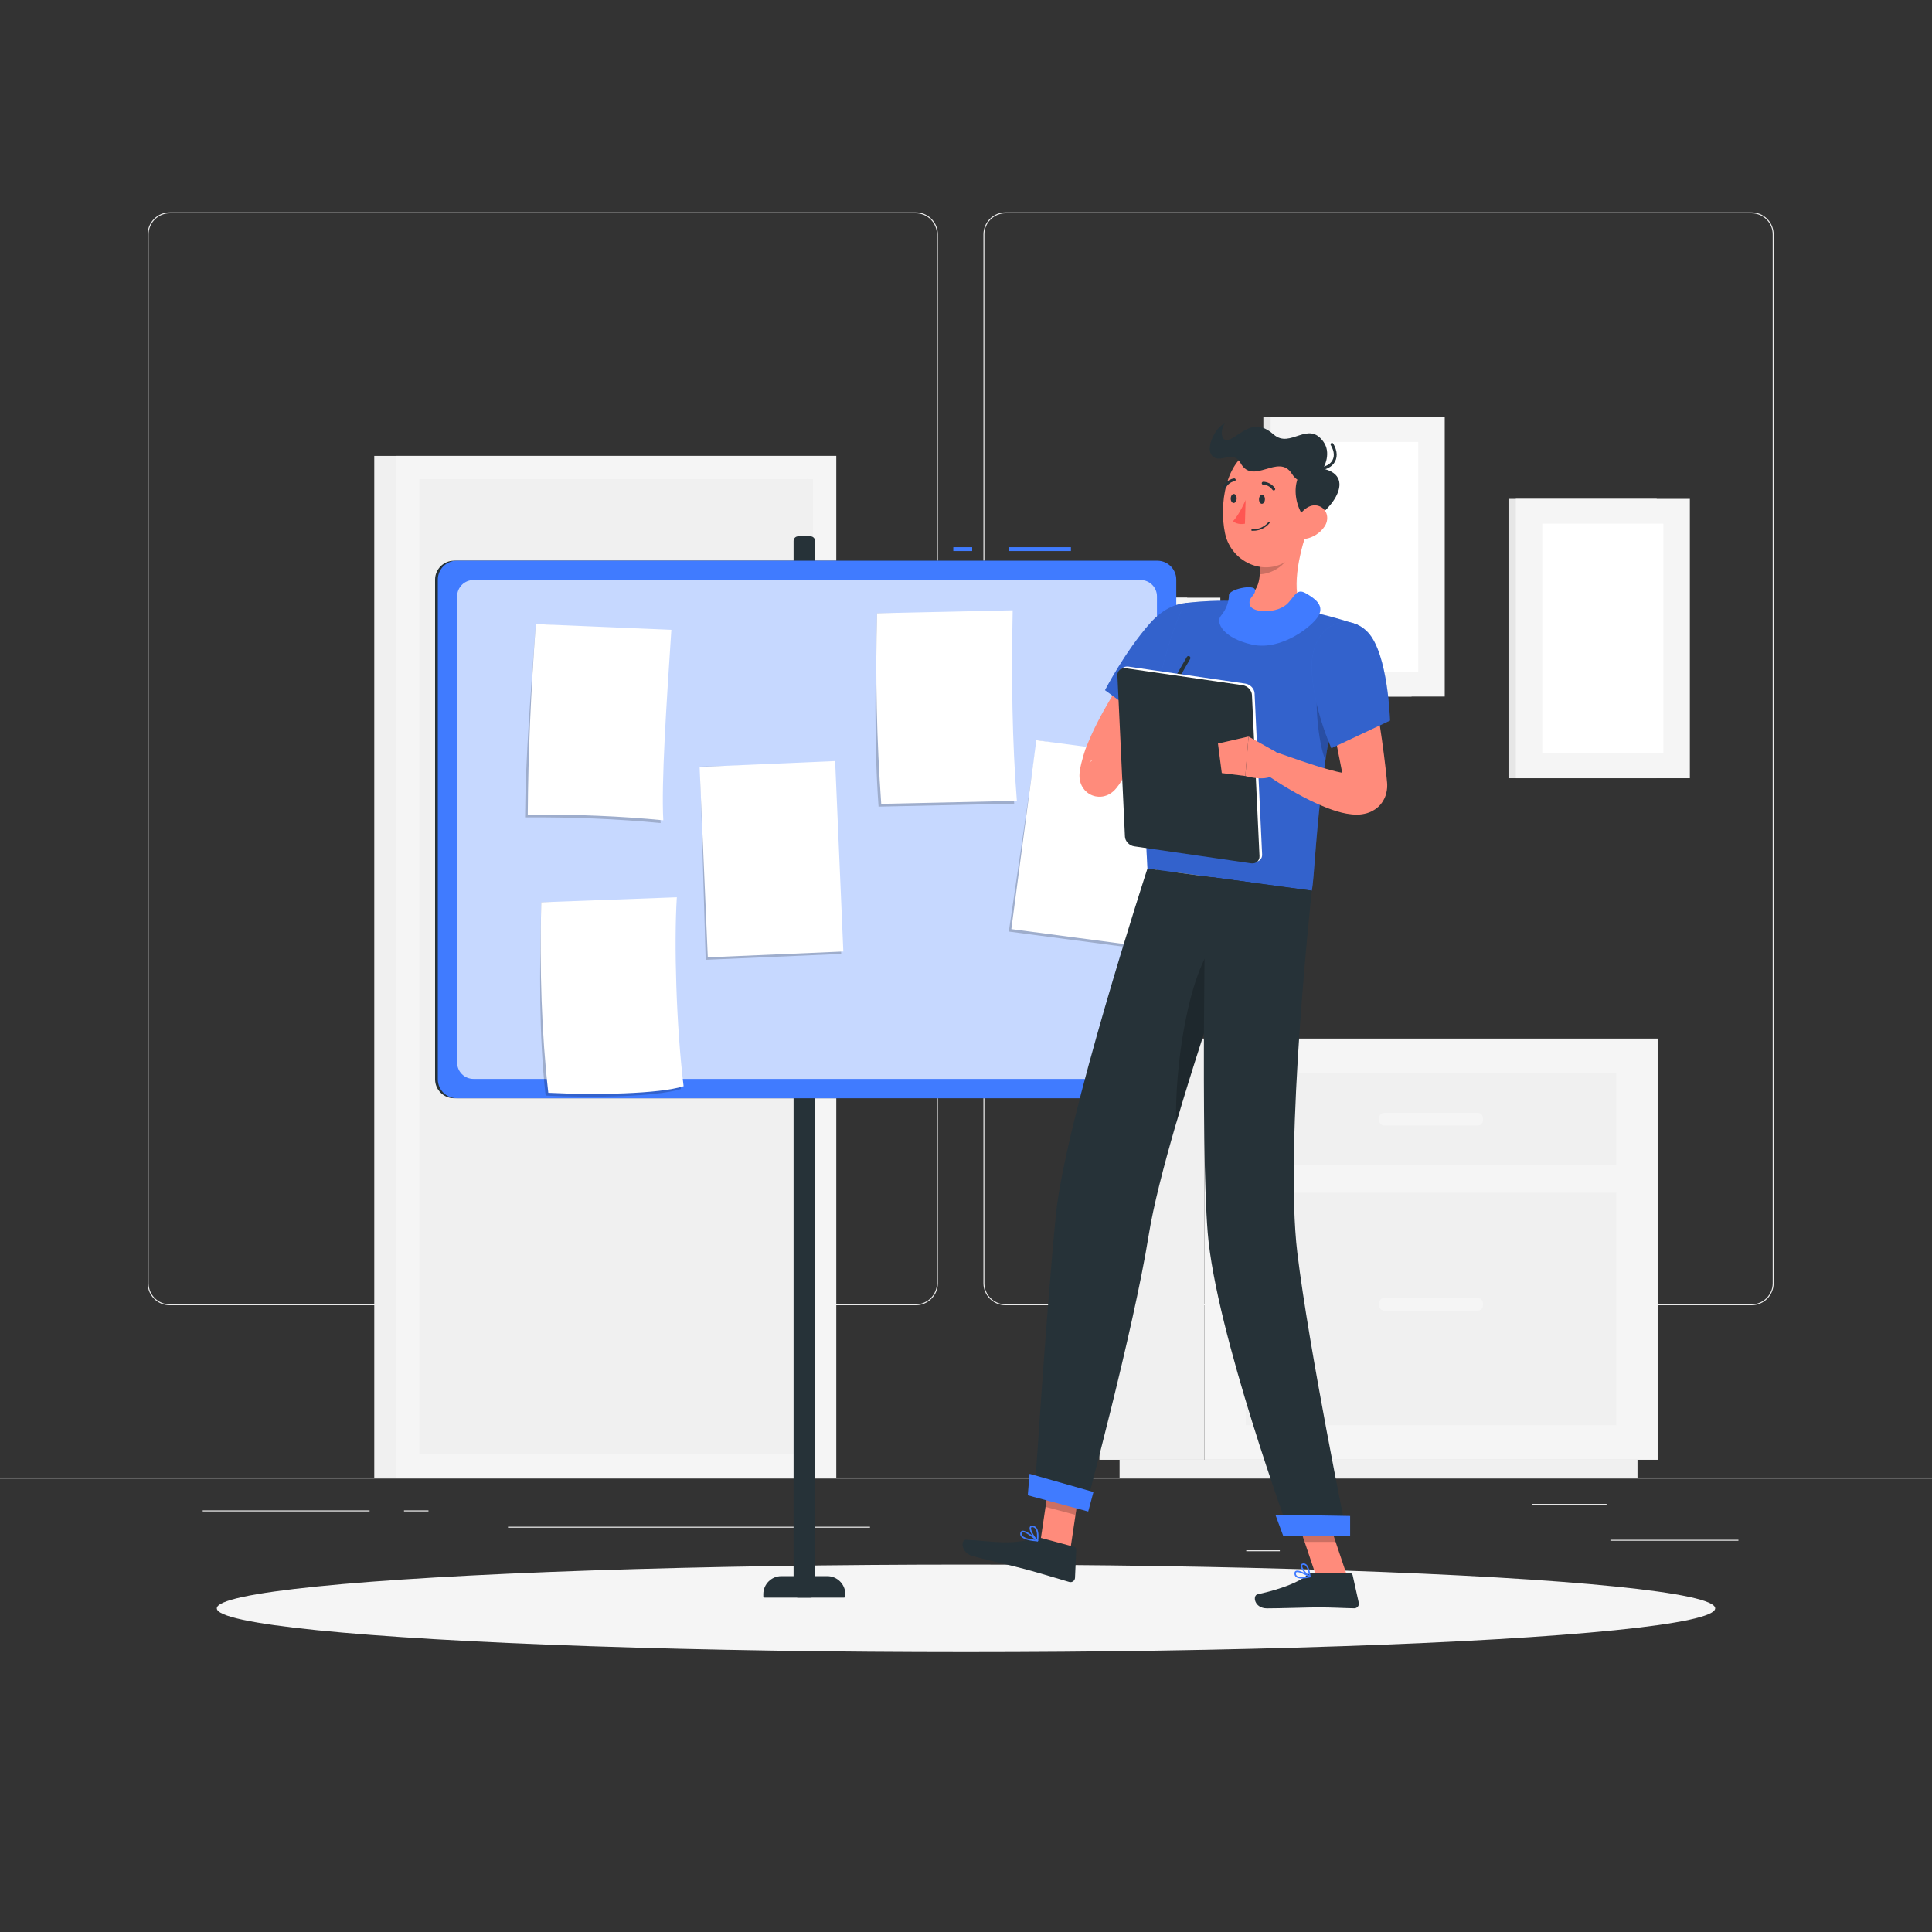 <?xml version="1.0" encoding="utf-8"?>
<!-- Generator: Adobe Illustrator 27.5.0, SVG Export Plug-In . SVG Version: 6.00 Build 0)  -->
<svg version="1.1" xmlns="http://www.w3.org/2000/svg" xmlns:xlink="http://www.w3.org/1999/xlink" x="0px" y="0px"
	 viewBox="0 0 500 500" style="enable-background:new 0 0 500 500;" xml:space="preserve">
<rect x="0" y="0" width="500" height="500" fill="#333333" stroke="none"/>
<g id="Background_Complete">
	<g>
		<rect y="382.398" style="fill:#EBEBEB;" width="500" height="0.25"/>
		<rect x="416.779" y="398.494" style="fill:#EBEBEB;" width="33.122" height="0.25"/>
		<rect x="322.527" y="401.208" style="fill:#EBEBEB;" width="8.693" height="0.25"/>
		<rect x="396.586" y="389.208" style="fill:#EBEBEB;" width="19.192" height="0.25"/>
		<rect x="52.459" y="390.888" style="fill:#EBEBEB;" width="43.193" height="0.25"/>
		<rect x="104.556" y="390.888" style="fill:#EBEBEB;" width="6.333" height="0.25"/>
		<rect x="131.471" y="395.111" style="fill:#EBEBEB;" width="93.676" height="0.25"/>
		<path style="fill:#EBEBEB;" d="M237.014,337.8H43.915c-3.147,0-5.708-2.561-5.708-5.708V60.66c0-3.147,2.561-5.708,5.708-5.708
			h193.099c3.146,0,5.707,2.561,5.707,5.708v271.432C242.721,335.239,240.16,337.8,237.014,337.8z M43.915,55.203
			c-3.01,0-5.458,2.448-5.458,5.458v271.432c0,3.01,2.448,5.458,5.458,5.458h193.099c3.009,0,5.457-2.448,5.457-5.458V60.66
			c0-3.009-2.448-5.458-5.457-5.458H43.915z"/>
		<path style="fill:#EBEBEB;" d="M453.31,337.8H260.212c-3.147,0-5.707-2.561-5.707-5.708V60.66c0-3.147,2.561-5.708,5.707-5.708
			H453.31c3.148,0,5.708,2.561,5.708,5.708v271.432C459.019,335.239,456.458,337.8,453.31,337.8z M260.212,55.203
			c-3.009,0-5.457,2.448-5.457,5.458v271.432c0,3.01,2.448,5.458,5.457,5.458H453.31c3.01,0,5.458-2.448,5.458-5.458V60.66
			c0-3.009-2.448-5.458-5.458-5.458H260.212z"/>
	</g>
	<g>
		<g>
			<rect x="96.859" y="117.986" style="fill:#F0F0F0;" width="119.556" height="264.412"/>
			<rect x="102.526" y="117.986" style="fill:#F5F5F5;" width="113.889" height="264.412"/>
			
				<rect x="33.264" y="199.248" transform="matrix(-1.836970e-16 1 -1 -1.836970e-16 409.663 90.722)" style="fill:#F0F0F0;" width="252.412" height="101.89"/>
			<path style="fill:#FFFFFF;" d="M188.236,246.167h8.463c2.33,0,4.236-1.906,4.236-4.236l0,0c0-2.33-1.906-4.236-4.236-4.236
				h-8.463c-2.33,0-4.236,1.906-4.236,4.236l0,0C184,244.26,185.906,246.167,188.236,246.167z"/>
			
				<rect x="83.431" y="249.414" transform="matrix(-1.836970e-16 1 -1 -1.836970e-16 459.83 40.555)" style="fill:#F0F0F0;" width="252.412" height="1.556"/>
		</g>
		<g>
			<rect x="284.526" y="268.778" style="fill:#F0F0F0;" width="27.179" height="109.015"/>
			<rect x="289.745" y="377.792" style="fill:#F0F0F0;" width="134.034" height="4.606"/>
			
				<rect x="311.705" y="268.778" transform="matrix(-1 -1.224647e-16 1.224647e-16 -1 740.702 646.57)" style="fill:#F5F5F5;" width="117.292" height="109.015"/>
			
				<rect x="322.391" y="277.725" transform="matrix(-1 -1.224647e-16 1.224647e-16 -1 740.702 579.29)" style="fill:#F0F0F0;" width="95.921" height="23.84"/>
			
				<rect x="322.391" y="308.681" transform="matrix(-1 -1.224647e-16 1.224647e-16 -1 740.702 677.526)" style="fill:#F0F0F0;" width="95.921" height="60.163"/>
			<path style="fill:#F5F5F5;" d="M382.455,291.28h-24.208c-0.723,0-1.315-0.592-1.315-1.315v-0.639
				c0-0.723,0.592-1.315,1.315-1.315h24.208c0.723,0,1.315,0.592,1.315,1.315v0.639C383.77,290.688,383.178,291.28,382.455,291.28z"
				/>
			<path style="fill:#F5F5F5;" d="M382.455,339.185h-24.208c-0.723,0-1.315-0.592-1.315-1.315v-0.64
				c0-0.723,0.592-1.315,1.315-1.315h24.208c0.723,0,1.315,0.592,1.315,1.315v0.64C383.77,338.593,383.178,339.185,382.455,339.185z
				"/>
		</g>
		<g>
			<rect x="390.395" y="129.106" style="fill:#E6E6E6;" width="38.353" height="72.298"/>
			<rect x="392.288" y="129.106" style="fill:#F5F5F5;" width="45.045" height="72.298"/>
			
				<rect x="385.084" y="149.592" transform="matrix(-1.836970e-16 1 -1 -1.836970e-16 580.066 -249.556)" style="fill:#FFFFFF;" width="59.453" height="31.327"/>
		</g>
		<g>
			<rect x="326.957" y="107.968" style="fill:#E6E6E6;" width="38.353" height="72.298"/>
			<rect x="328.851" y="107.968" style="fill:#F5F5F5;" width="45.045" height="72.298"/>
			
				<rect x="321.647" y="128.453" transform="matrix(-1.836970e-16 1 -1 -1.836970e-16 495.49 -207.257)" style="fill:#FFFFFF;" width="59.453" height="31.327"/>
		</g>
		<g>
			<rect x="268.884" y="154.686" style="fill:#E6E6E6;" width="38.354" height="72.298"/>
			<rect x="270.778" y="154.686" style="fill:#F5F5F5;" width="45.045" height="72.298"/>
			
				<rect x="263.574" y="175.171" transform="matrix(-1.836970e-16 1 -1 -1.836970e-16 484.135 -102.465)" style="fill:#FFFFFF;" width="59.453" height="31.327"/>
		</g>
	</g>
</g>
<g id="Background_Simple" style="display:none;">
	<g style="display:inline;">
		<path style="fill:#407BFF;" d="M307.846,78.957c71.046,11.958,107.058,103.035,99.045,159.598
			c-10.953,77.313-115.046,96.163-186.282,82.19c-75.072-14.726-108.078-81.28-88.063-147.674
			C148.846,119.003,246.95,68.707,307.846,78.957z"/>
		<path style="opacity:0.9;fill:#FFFFFF;" d="M307.846,78.957c71.046,11.958,107.058,103.035,99.045,159.598
			c-10.953,77.313-115.046,96.163-186.282,82.19c-75.072-14.726-108.078-81.28-88.063-147.674
			C148.846,119.003,246.95,68.707,307.846,78.957z"/>
	</g>
</g>
<g id="Shadow_1_">
	<ellipse id="_x3C_Path_x3E__157_" style="fill:#F5F5F5;" cx="250" cy="416.238" rx="193.889" ry="11.323"/>
</g>
<g id="Board">
	<g>
		<g>
			<path style="fill:#263238;" d="M298.821,284.222H117.488c-2.689,0-4.889-2.2-4.889-4.889V150c0-2.689,2.2-4.889,4.889-4.889
				h181.333c2.689,0,4.889,2.2,4.889,4.889v129.333C303.71,282.022,301.51,284.222,298.821,284.222z"/>
			<path style="fill:#263238;" d="M209.761,413.46h-3.213c-0.644,0-1.171-0.527-1.171-1.171V139.977
				c0-0.644,0.527-1.171,1.171-1.171h3.213c0.644,0,1.171,0.527,1.171,1.171v272.312C210.932,412.933,210.405,413.46,209.761,413.46
				z"/>
			<path style="fill:#263238;" d="M218.44,413.46h-20.571c-0.179,0-0.326-0.147-0.326-0.326v-0.571c0-2.563,2.097-4.659,4.659-4.659
				h11.904c2.563,0,4.659,2.097,4.659,4.659v0.571C218.766,413.314,218.619,413.46,218.44,413.46z"/>
			<rect x="261.154" y="141.611" style="fill:#407BFF;" width="16" height="1"/>
			<rect x="246.71" y="141.611" style="fill:#407BFF;" width="4.889" height="1"/>
			<path style="fill:#407BFF;" d="M299.53,284.222H118.196c-2.689,0-4.889-2.2-4.889-4.889V150c0-2.689,2.2-4.889,4.889-4.889
				H299.53c2.689,0,4.889,2.2,4.889,4.889v129.333C304.418,282.022,302.219,284.222,299.53,284.222z"/>
			<path style="opacity:0.7;fill:#FFFFFF;" d="M118.307,275V154.333c0-2.332,1.89-4.222,4.222-4.222h172.667
				c2.332,0,4.222,1.89,4.222,4.222V275c0,2.332-1.89,4.222-4.222,4.222H122.529C120.198,279.222,118.307,277.332,118.307,275z"/>
		</g>
		<g>
			<path style="opacity:0.2;" d="M170.968,213.014c-10.988-1.081-22.712-1.549-35.08-1.484c0.112-15.902,1.535-33.087,2.778-50.013
				l34.387,2.208C171.748,183.456,170.43,203.251,170.968,213.014z"/>
			<path style="fill:#FFFFFF;" d="M171.661,212.29c-10.988-1.081-22.712-1.549-35.08-1.484c0.112-15.902,0.842-32.363,2.085-49.289
				l35.08,1.484C172.441,182.732,171.123,202.527,171.661,212.29z"/>
		</g>
		<g>
			<polygon style="opacity:0.2;" points="217.703,246.871 182.625,248.399 181.171,198.389 215.555,197.584 			"/>
			
				<rect x="182.227" y="197.601" transform="matrix(0.999 -0.043 0.043 0.999 -9.485 8.906)" style="fill:#FFFFFF;" width="35.111" height="49.333"/>
		</g>
		<g>
			<polygon style="opacity:0.2;" points="295.892,245.682 261.082,241.09 268.343,191.588 302.344,196.773 			"/>
			
				<rect x="264.966" y="193.672" transform="matrix(0.991 0.131 -0.131 0.991 30.985 -35.077)" style="fill:#FFFFFF;" width="35.111" height="49.333"/>
		</g>
		<g>
			<path style="opacity:0.2;" d="M176.223,281.841c-6.366,2.007-22.748,2.307-35.016,1.696c-1.746-15.401-1.572-32.64-1.131-50.023
				l34.394-0.575C173.718,244.895,174.307,266.101,176.223,281.841z"/>
			<path style="fill:#FFFFFF;" d="M176.916,281.116c-6.366,2.007-22.748,2.308-35.016,1.697
				c-1.746-15.401-2.265-31.916-1.824-49.299l35.087-1.299C174.411,244.171,175,265.377,176.916,281.116z"/>
		</g>
		<g>
			<path style="opacity:0.2;" d="M262.471,207.987l-35.103,0.77c-1.175-16.422-0.843-33.587-0.389-50.046l34.41-0.046
				C261.027,176.225,261.257,192.867,262.471,207.987z"/>
			<path style="fill:#FFFFFF;" d="M263.164,207.263l-35.103,0.77c-1.175-16.422-1.536-32.863-1.082-49.322l35.103-0.77
				C261.72,175.501,261.95,192.143,263.164,207.263z"/>
		</g>
	</g>
</g>
<g id="Character_1_">
	<g>
		<polygon style="fill:#FF8B7B;" points="277.003,401.012 269.251,398.932 272.007,380.425 279.759,382.506 		"/>
		<polygon style="fill:#FF8B7B;" points="348.691,408.042 340.664,408.042 334.411,389.454 342.437,389.454 		"/>
		<path style="fill:#263238;" d="M339.593,407.113h9.786c0.328,0,0.612,0.228,0.684,0.548l1.585,7.135
			c0.165,0.74-0.417,1.44-1.175,1.427c-3.148-0.054-5.446-0.239-9.412-0.239c-2.44,0-9.797,0.254-13.166,0.254
			c-3.295,0-3.809-3.331-2.43-3.633c6.184-1.353,10.845-3.219,12.825-4.998C338.647,407.285,339.113,407.113,339.593,407.113z"/>
		<path style="fill:#263238;" d="M269.546,398.049l8.466,2.272c0.317,0.085,0.532,0.379,0.518,0.707l-0.318,7.302
			c-0.033,0.757-0.757,1.288-1.485,1.08c-3.04-0.872-7.405-2.235-11.243-3.265c-4.488-1.205-8.43-2-13.693-3.413
			c-3.183-0.854-3.202-4.309-1.792-4.243c6.421,0.301,11.411,1.488,17.519-0.337C268.18,397.953,268.877,397.869,269.546,398.049z"
			/>
		<path style="fill:#FF8B7B;" d="M311.052,168.686c-2.653,3.337-5.399,6.91-7.992,10.426c-2.596,3.544-5.1,7.137-7.397,10.773
			c-1.155,1.817-2.206,3.66-3.214,5.489l-2.759,5.428l-0.236,0.482c-0.03,0.056-0.054,0.098-0.065,0.084
			c-0.013-0.024-0.01-0.055-0.009-0.355c-0.007-0.16,0.004-0.389-0.102-0.921c-0.031-0.141-0.062-0.267-0.134-0.496
			c-0.033-0.101-0.07-0.201-0.111-0.299c-0.054-0.135-0.119-0.277-0.189-0.411c-0.114-0.225-0.375-0.646-0.639-0.936
			c-0.333-0.382-0.71-0.705-1.206-0.998c-0.492-0.284-0.986-0.462-1.483-0.559c-0.42-0.088-0.898-0.102-1.178-0.082
			c-0.689,0.051-1.01,0.17-1.312,0.274c-0.525,0.208-0.682,0.339-0.821,0.432c-0.246,0.188-0.239,0.223-0.244,0.247
			c0.008,0.017,0.056-0.003,0.114-0.038c0.249-0.149,0.614-0.481,0.978-0.805c0.372-0.331,0.755-0.694,1.138-1.069
			c1.548-1.496,3.145-3.136,4.816-4.66l5.055,3.282c-0.817,2.269-1.775,4.38-2.923,6.534c-0.612,1.093-1.143,2.112-2.178,3.401
			c-0.14,0.169-0.294,0.348-0.496,0.555c-0.216,0.212-0.426,0.432-0.91,0.775c-0.258,0.17-0.538,0.373-1.197,0.629
			c-0.368,0.127-0.758,0.267-1.519,0.319c-0.315,0.024-0.829,0.004-1.284-0.087c-0.531-0.108-1.061-0.294-1.582-0.599
			c-0.528-0.309-0.928-0.659-1.288-1.064c-0.283-0.318-0.569-0.767-0.696-1.025c-0.077-0.149-0.15-0.307-0.212-0.459l-0.127-0.35
			c-0.085-0.262-0.122-0.423-0.16-0.599c-0.132-0.671-0.125-1.043-0.127-1.345c0.012-0.584,0.059-0.896,0.098-1.198
			c0.042-0.292,0.084-0.526,0.126-0.745c0.084-0.436,0.167-0.798,0.251-1.147c0.328-1.372,0.682-2.522,1.072-3.676
			c0.475-1.143,0.924-2.326,1.433-3.438c1.002-2.237,2.102-4.393,3.264-6.476c2.307-4.184,4.853-8.141,7.533-11.977
			c1.341-1.917,2.72-3.8,4.144-5.649c1.432-1.866,2.856-3.64,4.453-5.499L311.052,168.686z"/>
		<g>
			<path style="fill:#407BFF;" d="M315.408,162.796c1.721,7.479-14.685,26.607-14.685,26.607l-14.745-10.784
				c0,0,5.118-9.954,11.703-17.384C304.442,153.606,313.519,154.588,315.408,162.796z"/>
			<path style="opacity:0.2;" d="M315.408,162.796c1.721,7.479-14.685,26.607-14.685,26.607l-14.745-10.784
				c0,0,5.118-9.954,11.703-17.384C304.442,153.606,313.519,154.588,315.408,162.796z"/>
		</g>
		<polygon style="opacity:0.2;" points="272.007,380.431 270.585,389.969 278.341,392.051 279.763,382.512 		"/>
		<polygon style="opacity:0.2;" points="342.441,389.459 334.411,389.459 337.638,399.04 345.668,399.04 		"/>
		<g>
			<path style="fill:#407BFF;" d="M351.319,161.68c-10.45,29.92-10.64,62.33-11.81,68.82c-6.24-0.83-29.74-4-42.55-5.73
				c-2.88-45.94,9.74-68.7,9.74-68.7s2.78-0.37,6.54-0.53c1.18-0.05,2.45-0.08,3.77-0.07c0.73,0,1.47,0.021,2.22,0.05
				c4.84,0.21,12.69,1.45,18.09,2.44c1.13,0.21,2.28,0.45,3.39,0.7c1.03,0.24,2.04,0.49,2.99,0.74
				C348.009,160.53,351.319,161.68,351.319,161.68z"/>
			<path style="opacity:0.2;" d="M351.319,161.68c-10.45,29.92-10.64,62.33-11.81,68.82c-6.24-0.83-29.74-4-42.55-5.73
				c-2.88-45.94,9.74-68.7,9.74-68.7s2.78-0.37,6.54-0.53c1.18-0.05,2.45-0.08,3.77-0.07c0.73,0,1.47,0.021,2.22,0.05
				c4.84,0.21,12.69,1.45,18.09,2.44c1.13,0.21,2.28,0.45,3.39,0.7c1.03,0.24,2.04,0.49,2.99,0.74
				C348.009,160.53,351.319,161.68,351.319,161.68z"/>
		</g>
		<path style="opacity:0.2;" d="M341.536,175.46c-1.69,4.51-0.37,17,1.48,21.26c0.66-4.46,1.47-9.14,2.49-13.939L341.536,175.46z"/>
		<path style="fill:#FF8B7B;" d="M289.118,190.145l6.358-6.052l4.148,9.376c0,0-3.808,4.134-9.025,1.496L289.118,190.145z"/>
		<polygon style="fill:#FF8B7B;" points="300.153,181.016 303.326,189.318 299.624,193.469 295.476,184.092 		"/>
		<path style="fill:#FF8B7B;" d="M338.269,137.35c-1.925,5.666-4.501,16.175-0.953,20.607c-3.587,2.717-8.211,5.793-15.154,5.104
			c-6.943-0.689-5.095-5.279-2.932-7.542c6.698-0.675,7.18-5.512,6.659-10.187L338.269,137.35z"/>
		<path style="fill:#407BFF;" d="M318.045,154.042c0-1.583,6.5-2.917,6.75-1.417s-1.992,2-1.292,4.042
			c0.7,2.042,7.257,2.205,9.872-0.628c1.741-1.886,2.295-3.788,4.503-2.538s4.875,3,3.417,5.75c-1.458,2.75-9.708,9.25-17.208,7.583
			c-7.5-1.667-9.583-5.699-8.125-7.454C317.42,157.625,318.045,155.586,318.045,154.042z"/>
		<path style="opacity:0.2;" d="M333.221,140.608l-7.327,4.721c0.127,1.107,0.192,2.22,0.125,3.286
			c2.528-0.024,5.91-1.692,7.255-4.282C334.111,142.722,333.833,140.889,333.221,140.608z"/>
		<path style="fill:#FF8B7B;" d="M339.48,127.355c-0.713,7.934-0.727,12.614-4.856,16.58c-6.212,5.966-15.92,2.048-17.592-5.939
			c-1.505-7.189-0.086-18.957,7.783-21.9C332.568,113.197,340.193,119.421,339.48,127.355z"/>
		<path style="fill:#263238;" d="M340.094,120.958c-5.844-0.435-6.333,9.702-1.5,14.066
			C344.428,132.769,352.594,121.889,340.094,120.958z"/>
		<path style="fill:#263238;" d="M334.31,122.576c-3.421-5.391-10.014,3.169-13.251-2.733c-1.947-3.549-5.279,0.3-7.312-1.835
			c-2.034-2.136,1.111-7.849,3.232-8.356c-1.193,1.292-1.419,5.898,2.154,3.619c3.574-2.279,6.131-4.642,10.5-0.816
			c4.331,3.793,8.936-3.864,12.948,1.982C346.095,119.558,338.36,128.959,334.31,122.576z"/>
		<path style="fill:#263238;" d="M340.921,121.742c-0.876,0-1.813-0.146-2.766-0.447c-0.198-0.062-0.307-0.273-0.245-0.47
			c0.062-0.197,0.271-0.307,0.47-0.245c2.561,0.808,5.047,0.381,6.188-1.063c0.886-1.121,0.826-2.657-0.171-4.324
			c-0.106-0.178-0.048-0.408,0.129-0.514c0.178-0.107,0.408-0.048,0.514,0.129c1.151,1.925,1.193,3.811,0.116,5.174
			C344.249,121.132,342.711,121.742,340.921,121.742z"/>
		<path style="fill:#FF8B7B;" d="M342.822,136.217c-1.179,1.795-3.078,2.879-4.811,3.209c-2.608,0.497-3.69-1.89-2.778-4.235
			c0.82-2.111,3.166-4.913,5.694-4.349C343.417,131.397,344.17,134.165,342.822,136.217z"/>
		<path style="fill:#263238;" d="M267.716,387.118l13.128,3.517c0,0,12.49-46.254,16.434-70.953
			c1.201-7.514,3.878-17.913,7.117-29.018c4.087-13.991,9.055-29.084,13.088-40.894c4.253-12.438,7.448-21.229,7.448-21.229
			l-27.971-3.768c0,0-21.306,65.329-23.708,89.709C270.75,339.832,267.716,387.118,267.716,387.118z"/>
		<path style="opacity:0.2;" d="M304.395,290.664c4.087-13.991,9.055-29.084,13.088-40.894l-2.512-6.467
			C307.469,251.137,303.943,276.651,304.395,290.664z"/>
		<path style="fill:#263238;" d="M312.05,226.807c0,0-1.383,68.773,0.503,92.216c2.066,25.672,21.309,78.162,21.309,78.162h14.702
			c0,0-9.809-48.043-12.818-72.974c-3.427-28.399,3.759-93.704,3.759-93.704L312.05,226.807z"/>
		<polygon style="fill:#407BFF;" points="332.102,397.503 349.414,397.503 349.414,392.331 330.063,391.995 		"/>
		<polygon style="fill:#407BFF;" points="265.986,386.981 281.629,391.18 282.985,386.126 266.449,381.417 		"/>
		<path style="fill:#263238;" d="M327.361,129.236c-0.018,0.647-0.376,1.162-0.799,1.15c-0.423-0.012-0.751-0.546-0.733-1.193
			c0.018-0.647,0.376-1.162,0.799-1.15C327.052,128.054,327.38,128.589,327.361,129.236z"/>
		<path style="fill:#263238;" d="M320.046,129.029c-0.018,0.647-0.376,1.162-0.799,1.15c-0.423-0.012-0.751-0.546-0.733-1.193
			c0.018-0.647,0.376-1.162,0.799-1.15C319.737,127.847,320.065,128.382,320.046,129.029z"/>
		<path style="fill:#FF5652;" d="M322.363,129.417c0,0-1.577,3.692-3.248,5.448c1.115,1.101,3.075,0.668,3.075,0.668
			L322.363,129.417z"/>
		<path style="fill:#263238;" d="M324.869,137.34c2.471-0.262,3.661-1.939,3.716-2.018c0.06-0.086,0.038-0.204-0.048-0.264
			s-0.204-0.038-0.264,0.048c-0.014,0.02-1.405,1.966-4.237,1.886c-0.105-0.003-0.192,0.08-0.195,0.185
			c-0.003,0.105,0.08,0.192,0.185,0.195C324.321,137.38,324.603,137.369,324.869,137.34z"/>
		<path style="fill:#263238;" d="M329.684,126.937c0.063-0.007,0.125-0.029,0.18-0.068c0.171-0.122,0.211-0.359,0.089-0.53
			c-1.221-1.713-2.976-1.659-3.05-1.656c-0.21,0.009-0.373,0.186-0.364,0.396c0.009,0.209,0.185,0.372,0.394,0.364l0,0
			c0.058-0.002,1.426-0.029,2.401,1.338C329.416,126.895,329.552,126.951,329.684,126.937z"/>
		<path style="fill:#263238;" d="M316.966,126.424c0.122-0.013,0.236-0.085,0.297-0.202c0.776-1.489,2.135-1.651,2.192-1.657
			c0.208-0.022,0.36-0.209,0.339-0.417c-0.021-0.208-0.206-0.36-0.414-0.34c-0.075,0.009-1.819,0.198-2.791,2.063
			c-0.097,0.186-0.025,0.416,0.161,0.513C316.819,126.419,316.894,126.431,316.966,126.424z"/>
		<g>
			<path style="fill:#407BFF;" d="M336.938,408.515c0.742,0,1.543-0.154,2.101-0.289c0.074-0.018,0.131-0.079,0.143-0.154
				c0.012-0.076-0.022-0.151-0.087-0.192c-0.292-0.183-2.882-1.773-3.769-1.317c-0.138,0.071-0.306,0.221-0.326,0.538
				c-0.027,0.425,0.106,0.763,0.393,1.005C335.757,408.411,336.328,408.515,336.938,408.515z M338.488,407.96
				c-1.363,0.273-2.411,0.224-2.85-0.145c-0.193-0.162-0.277-0.387-0.258-0.69c0.009-0.148,0.069-0.197,0.12-0.223
				C335.961,406.665,337.435,407.351,338.488,407.96z"/>
			<path style="fill:#407BFF;" d="M338.994,408.232c0.036,0,0.072-0.01,0.104-0.031c0.058-0.038,0.091-0.105,0.086-0.174
				c-0.008-0.098-0.2-2.414-1.132-3.176c-0.243-0.198-0.516-0.281-0.81-0.245h0c-0.454,0.056-0.574,0.336-0.605,0.498
				c-0.17,0.895,1.436,2.653,2.267,3.104C338.932,408.225,338.963,408.232,338.994,408.232z M337.374,404.979
				c0.156,0,0.3,0.055,0.437,0.167c0.598,0.488,0.854,1.838,0.948,2.515c-0.826-0.627-1.849-1.956-1.748-2.484
				c0.009-0.048,0.031-0.161,0.278-0.192l0,0C337.317,404.98,337.346,404.979,337.374,404.979z"/>
			<path style="fill:#407BFF;" d="M268.496,398.915c0.07-0.005,0.133-0.049,0.161-0.115c0.032-0.074,0.013-0.16-0.047-0.215
				c-0.303-0.276-2.996-2.693-4.078-2.421c-0.209,0.053-0.359,0.193-0.434,0.407l0,0c-0.126,0.358-0.091,0.69,0.104,0.985
				c0.648,0.981,2.952,1.272,4.268,1.358C268.478,398.916,268.487,398.916,268.496,398.915z M264.699,396.521
				c0.639-0.046,2.156,1.052,3.228,1.968c-1.788-0.175-3.044-0.592-3.408-1.142c-0.128-0.194-0.148-0.406-0.063-0.65
				c0.033-0.094,0.083-0.143,0.168-0.165C264.648,396.527,264.673,396.523,264.699,396.521z"/>
			<path style="fill:#407BFF;" d="M268.496,398.915c0.018-0.001,0.036-0.005,0.053-0.012c0.063-0.024,0.109-0.079,0.121-0.146
				c0.015-0.091,0.367-2.235-0.402-3.309c-0.234-0.328-0.549-0.526-0.934-0.588l0,0c-0.519-0.084-0.733,0.132-0.822,0.329
				c-0.377,0.839,1.027,3.013,1.85,3.684C268.4,398.904,268.448,398.918,268.496,398.915z M267.075,395.223
				c0.052-0.004,0.117-0.001,0.198,0.012l0,0c0.285,0.046,0.51,0.188,0.685,0.434c0.505,0.706,0.446,2.029,0.382,2.665
				c-0.801-0.83-1.707-2.486-1.481-2.989C266.873,395.314,266.909,395.234,267.075,395.223z M267.303,395.047l-0.005,0
				L267.303,395.047z"/>
		</g>
		<g>
			<path style="fill:#FF8B7B;" d="M353.411,167.877c1.156,5.213,2.138,10.391,3.013,15.631c0.863,5.234,1.622,10.496,2.223,15.814
				l0.212,2.001l0.123,1.234c0.063,0.747,0.054,1.742-0.259,2.893c-0.292,1.141-1.049,2.499-2.074,3.4
				c-1.013,0.911-2.055,1.358-2.902,1.609c-1.723,0.477-2.829,0.376-3.852,0.311c-1.982-0.203-3.46-0.648-4.911-1.122
				c-1.43-0.492-2.754-1.042-4.046-1.614c-2.569-1.165-4.985-2.449-7.33-3.829c-2.353-1.383-4.602-2.819-6.839-4.442l2.848-5.311
				c4.858,1.678,9.791,3.481,14.535,4.778c1.178,0.325,2.35,0.613,3.457,0.813c1.085,0.21,2.186,0.354,2.833,0.3
				c0.285-0.008,0.518-0.13,0.053-0.055c-0.223,0.052-0.662,0.203-1.189,0.667c-0.538,0.456-0.966,1.214-1.098,1.719
				c-0.153,0.515-0.127,0.842-0.144,0.937c0.017,0.165-0.026-0.105-0.054-0.244l-0.089-0.476l-0.357-1.902
				c-0.983-5.08-2.006-10.184-3.049-15.293c-1.026-5.104-2.053-10.251-3.015-15.339L353.411,167.877z"/>
			<g>
				<path style="fill:#407BFF;" d="M354.023,163.65c5.24,5.607,5.712,22.839,5.712,22.839l-15.178,7.146
					c0,0-4.916-10.941-5.076-20.859C339.301,161.536,348.747,158.004,354.023,163.65z"/>
				<path style="opacity:0.2;" d="M354.023,163.65c5.24,5.607,5.712,22.839,5.712,22.839l-15.178,7.146
					c0,0-4.916-10.941-5.076-20.859C339.301,161.536,348.747,158.004,354.023,163.65z"/>
			</g>
			<g>
				<path style="fill:#263238;" d="M299.624,184.592c-0.084,0-0.17-0.021-0.249-0.067c-0.239-0.138-0.322-0.444-0.184-0.683
					l7.955-13.811c0.138-0.239,0.443-0.322,0.683-0.184c0.239,0.138,0.322,0.444,0.184,0.683l-7.955,13.811
					C299.965,184.503,299.796,184.592,299.624,184.592z"/>
				<path style="fill:#FFFFFF;" d="M324.444,223.005l-30.229-4.391c-1.269-0.184-2.343-1.311-2.399-2.516l-1.953-41.725
					c-0.056-1.205,0.926-2.033,2.195-1.849l30.229,4.391c1.269,0.184,2.343,1.311,2.399,2.516l1.953,41.725
					C326.695,222.361,325.712,223.189,324.444,223.005z"/>
				<path style="fill:#263238;" d="M323.761,223.424l-30.229-4.391c-1.269-0.184-2.343-1.311-2.399-2.516l-1.953-41.725
					c-0.057-1.205,0.926-2.033,2.195-1.849l30.229,4.391c1.269,0.184,2.343,1.311,2.399,2.516l1.953,41.725
					C326.012,222.78,325.029,223.608,323.761,223.424z"/>
			</g>
			<path style="fill:#FF8B7B;" d="M330.227,194.602l-7.105-3.989l-0.832,10.219c0,0,6.803,2.053,8.293-1.43L330.227,194.602z"/>
			<polygon style="fill:#FF8B7B;" points="315.205,192.427 316.196,200.069 322.289,200.833 323.122,190.614 			"/>
		</g>
	</g>
</g>
</svg>
